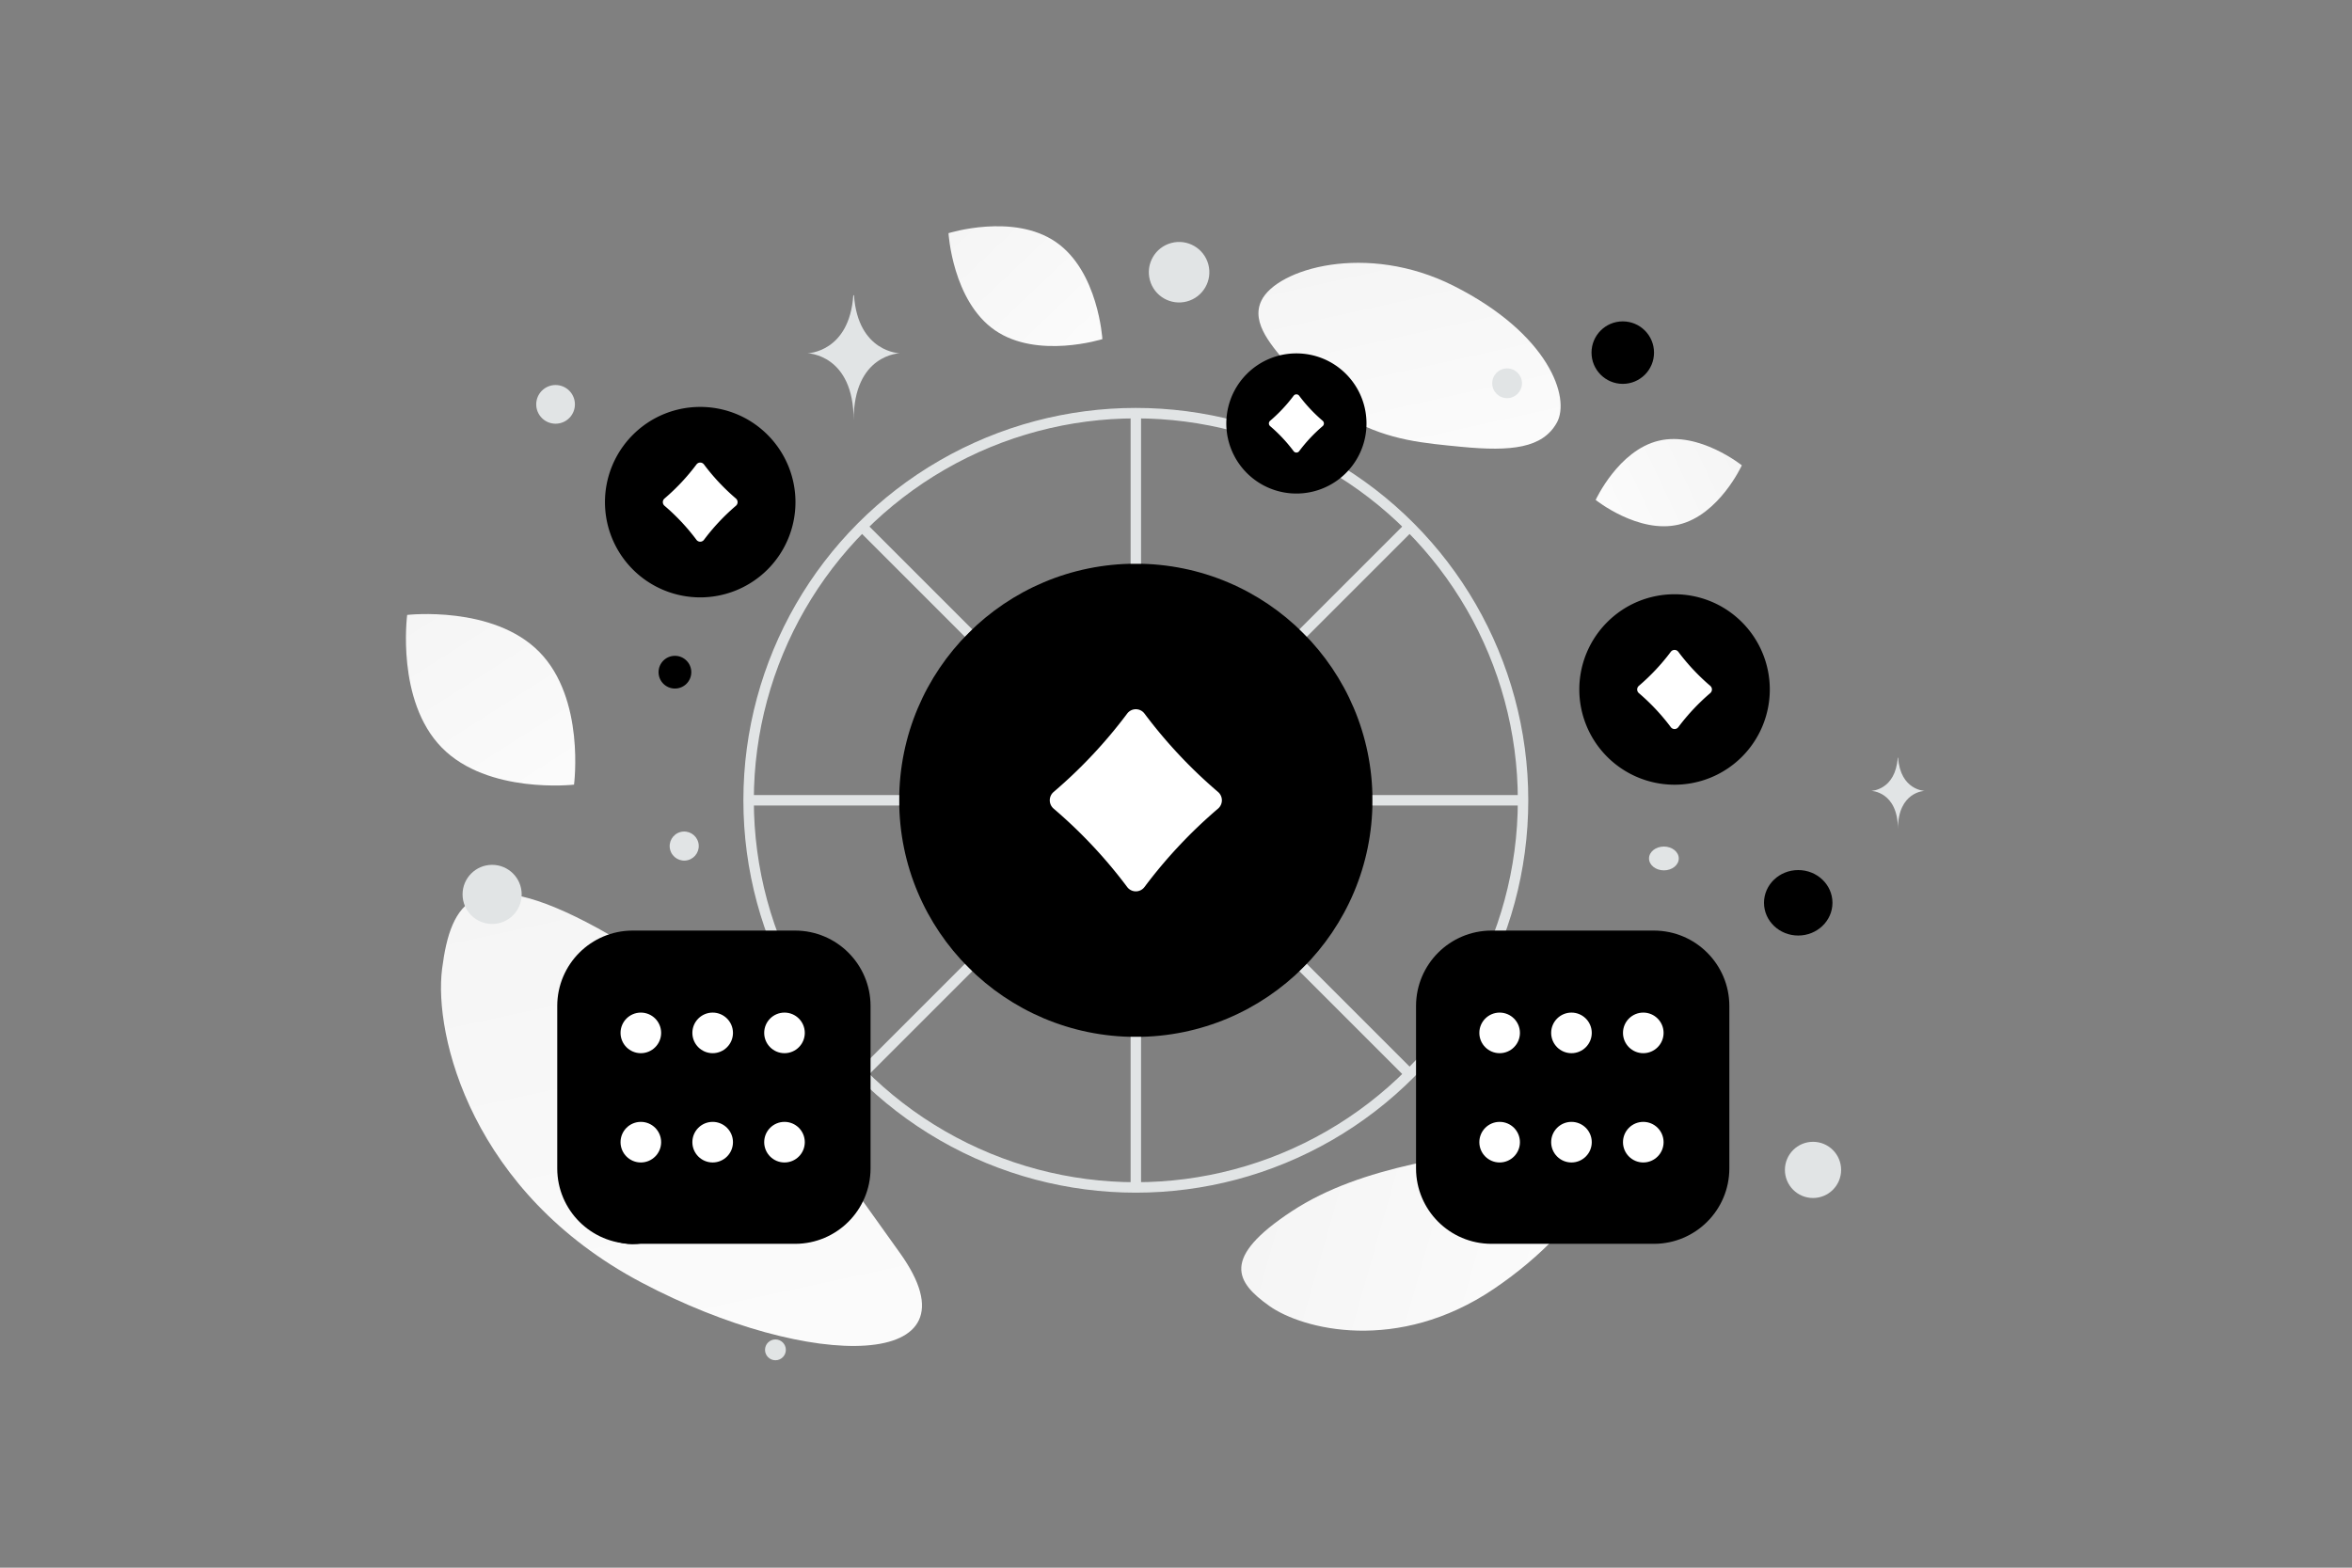<svg width="900" height="600" viewBox="0 0 900 600" fill="none" xmlns="http://www.w3.org/2000/svg"><rect x="0" y="0" width="900" height="600" fill="#808080" stroke="none"/><path fill="transparent" d="M0 0h900v600H0z"/><path d="M595.714 161.796c-5.45 9.726-17.385 11.062-36.506 9.214-14.381-1.393-27.495-2.47-41.877-10.311-10.066-5.485-18.034-12.905-23.85-20.112-6.302-7.807-15.098-16.717-10.786-25.569 5.926-12.16 40.196-22.402 73.473-5.654 36.555 18.404 44.877 42.926 39.546 52.432z" fill="url(#a)"/><path d="M344.424 479.633c-34.372-48.085-69.572-99.191-115.657-124.363-47.535-25.977-56.301-9.967-59.592 15.486-3.29 25.453 11.376 85.759 76.247 120.072 64.889 34.323 131.163 33.808 99.002-11.195z" fill="url(#b)"/><path d="M593.89 437.164c-35.516 4.658-72.884 8.898-99.491 26.357-27.451 18.005-21.392 27.26-8.722 36.281 12.67 9.021 49.099 18.385 85.953-6.511 36.865-24.902 55.498-60.484 22.26-56.127z" fill="url(#c)"/><path d="M642.364 200.774c-15.441 3.658-31.773-9.437-31.773-9.437s8.715-19.019 24.162-22.666c15.441-3.658 31.768 9.426 31.768 9.426s-8.716 19.019-24.157 22.677z" fill="url(#d)"/><path d="M380.737 126.418c16.257 11.198 41.092 3.37 41.092 3.37s-1.538-25.978-17.805-37.165c-16.256-11.197-41.081-3.38-41.081-3.38s1.538 25.978 17.794 37.175z" fill="url(#e)"/><path d="M169.072 286.15c17.623 17.938 50.579 14.156 50.579 14.156s4.361-32.865-13.279-50.791c-17.624-17.937-50.563-14.166-50.563-14.166s-4.361 32.864 13.263 50.801z" fill="url(#f)"/><ellipse cx="688.098" cy="345.528" rx="13.097" ry="12.528" transform="rotate(180 688.098 345.528)" fill="#000"/><ellipse cx="242.058" cy="459.11" rx="17.653" ry="17.083" transform="rotate(180 242.058 459.11)" fill="#000"/><circle r="6.264" transform="matrix(-1 0 0 1 258.264 257.264)" fill="#000"/><circle r="11.958" transform="matrix(-1 0 0 1 620.958 134.958)" fill="#000"/><circle r="10.755" transform="matrix(-1 0 0 1 693.755 447.755)" fill="#E1E4E5"/><circle r="11.313" transform="matrix(-1 0 0 1 188.313 342.312)" fill="#E1E4E5"/><circle r="3.986" transform="matrix(-1 0 0 1 296.724 516.624)" fill="#E1E4E5"/><circle r="5.694" transform="matrix(-1 0 0 1 576.694 146.694)" fill="#E1E4E5"/><circle r="5.565" transform="scale(1 -1) rotate(-75 -80.094 -332.51)" fill="#E1E4E5"/><circle r="7.403" transform="matrix(-1 0 0 1 212.591 154.763)" fill="#E1E4E5"/><ellipse rx="5.694" ry="4.556" transform="matrix(-1 0 0 1 636.695 328.556)" fill="#E1E4E5"/><circle r="11.581" transform="scale(1 -1) rotate(-75 157.704 -346.09)" fill="#E1E4E5"/><path d="M726.174 290h.149c.882 12.499 10.177 12.691 10.177 12.691s-10.25.2-10.25 14.642c0-14.442-10.25-14.642-10.25-14.642s9.291-.192 10.174-12.691zM326.521 113h.257c1.519 21.873 17.528 22.21 17.528 22.21s-17.653.35-17.653 25.623c0-25.273-17.653-25.623-17.653-25.623s16.002-.337 17.521-22.21z" fill="#E1E4E5"/><circle cx="434.63" cy="306.298" r="148.172" stroke="#E1E4E5" stroke-width="4"/><circle cx="434.63" cy="306.298" r="90.55" fill="#000"/><path fill-rule="evenodd" clip-rule="evenodd" d="M437.934 339.495a185.711 185.711 0 0 1 27.982-29.863l.173-.148a4.196 4.196 0 0 0 0-6.377l-.173-.149a185.663 185.663 0 0 1-27.982-29.862 4.126 4.126 0 0 0-6.606 0 185.624 185.624 0 0 1-27.983 29.862l-.172.149a4.192 4.192 0 0 0 0 6.377l.172.148a185.672 185.672 0 0 1 27.983 29.863 4.126 4.126 0 0 0 6.606 0zm-3.306-123.754v-57.623 57.623z" fill="#fff"/><path d="M434.628 215.741v-57.623" stroke="#E1E4E5" stroke-width="4"/><path fill-rule="evenodd" clip-rule="evenodd" d="M434.628 396.845v57.623-57.623z" fill="#fff"/><path d="M434.628 396.845v57.623" stroke="#E1E4E5" stroke-width="4"/><path fill-rule="evenodd" clip-rule="evenodd" d="m539.398 201.518-40.746 40.745 40.746-40.745z" fill="#fff"/><path d="m539.398 201.518-40.746 40.745" stroke="#E1E4E5" stroke-width="4"/><path fill-rule="evenodd" clip-rule="evenodd" d="m370.596 370.32-40.746 40.746 40.746-40.746z" fill="#fff"/><path d="m370.596 370.32-40.746 40.746" stroke="#E1E4E5" stroke-width="4"/><path fill-rule="evenodd" clip-rule="evenodd" d="M582.801 306.296h-57.624 57.624z" fill="#fff"/><path d="M582.801 306.296h-57.624" stroke="#E1E4E5" stroke-width="4"/><path fill-rule="evenodd" clip-rule="evenodd" d="M344.074 306.296H286.45h57.624z" fill="#fff"/><path d="M344.074 306.296H286.45" stroke="#E1E4E5" stroke-width="4"/><path fill-rule="evenodd" clip-rule="evenodd" d="m498.652 370.32 40.746 40.746-40.746-40.746z" fill="#fff"/><path d="m498.652 370.32 40.746 40.746" stroke="#E1E4E5" stroke-width="4"/><path fill-rule="evenodd" clip-rule="evenodd" d="m329.85 201.518 40.746 40.745-40.746-40.745z" fill="#fff"/><path d="m329.85 201.518 40.746 40.745" stroke="#E1E4E5" stroke-width="4"/><path fill-rule="evenodd" clip-rule="evenodd" d="M632.928 360.066h-62.264c-13.739.041-24.866 11.168-24.906 24.906v62.265c.04 13.738 11.167 24.865 24.906 24.906h62.264c13.739-.041 24.866-11.168 24.906-24.906v-62.265c-.04-13.738-11.167-24.865-24.906-24.906z" fill="#000" stroke="#000" stroke-width="7.813" stroke-linecap="round" stroke-linejoin="round"/><circle cx="573.841" cy="395.318" r="7.767" fill="#fff"/><circle cx="573.84" cy="437.142" r="7.767" fill="#fff"/><circle cx="601.325" cy="395.318" r="7.767" fill="#fff"/><circle cx="601.325" cy="437.142" r="7.767" fill="#fff"/><circle cx="628.809" cy="395.318" r="7.767" fill="#fff"/><circle cx="628.809" cy="437.142" r="7.767" fill="#fff"/><path fill-rule="evenodd" clip-rule="evenodd" d="M304.308 360.066h-62.264c-13.738.041-24.866 11.168-24.906 24.906v62.265c.04 13.738 11.168 24.865 24.906 24.906h62.264c13.739-.041 24.866-11.168 24.906-24.906v-62.265c-.04-13.738-11.167-24.865-24.906-24.906z" fill="#000" stroke="#000" stroke-width="7.813" stroke-linecap="round" stroke-linejoin="round"/><circle cx="245.221" cy="395.318" r="7.767" fill="#fff"/><circle cx="245.22" cy="437.142" r="7.767" fill="#fff"/><circle cx="272.705" cy="395.318" r="7.767" fill="#fff"/><circle cx="272.705" cy="437.142" r="7.767" fill="#fff"/><circle cx="300.189" cy="395.318" r="7.767" fill="#fff"/><circle cx="300.189" cy="437.142" r="7.767" fill="#fff"/><path fill-rule="evenodd" clip-rule="evenodd" d="M664.866 239.792a34.071 34.071 0 1 1-48.184 0c13.305-13.305 34.878-13.305 48.184 0z" fill="#000"/><path d="M664.866 239.792a34.071 34.071 0 1 1-48.184 0c13.305-13.305 34.878-13.305 48.184 0" stroke="#000" stroke-width="4.75" stroke-linecap="round" stroke-linejoin="round"/><path fill-rule="evenodd" clip-rule="evenodd" d="M642.208 278.306a80.649 80.649 0 0 1 12.154-12.974l.075-.065a1.821 1.821 0 0 0 0-2.771l-.075-.064a80.69 80.69 0 0 1-12.154-12.974 1.793 1.793 0 0 0-2.869 0 80.69 80.69 0 0 1-12.154 12.974l-.075.065a1.821 1.821 0 0 0 0 2.771l.075.064a80.69 80.69 0 0 1 12.154 12.974 1.79 1.79 0 0 0 2.869 0z" fill="#fff"/><path fill-rule="evenodd" clip-rule="evenodd" d="M513.8 144.343a25.072 25.072 0 1 1-40.891 27.322 25.072 25.072 0 0 1 5.435-27.322c9.791-9.791 25.665-9.791 35.456 0z" fill="#000"/><path d="M513.8 144.343a25.072 25.072 0 1 1-40.891 27.322 25.072 25.072 0 0 1 5.435-27.322c9.791-9.791 25.665-9.791 35.456 0" stroke="#000" stroke-width="3.495" stroke-linecap="round" stroke-linejoin="round"/><path fill-rule="evenodd" clip-rule="evenodd" d="M497.127 172.683a59.339 59.339 0 0 1 8.944-9.547l.055-.047a1.342 1.342 0 0 0 0-2.039l-.055-.047a59.345 59.345 0 0 1-8.944-9.548 1.32 1.32 0 0 0-2.111 0 59.342 59.342 0 0 1-8.943 9.548l-.056.047a1.34 1.34 0 0 0 0 2.039l.056.047a59.384 59.384 0 0 1 8.943 9.548 1.32 1.32 0 0 0 2.111-.001z" fill="#fff"/><path fill-rule="evenodd" clip-rule="evenodd" d="M292.032 168.093a34.072 34.072 0 1 1-48.184 0c13.306-13.305 34.879-13.305 48.184 0z" fill="#000"/><path d="M292.032 168.093a34.072 34.072 0 1 1-48.184 0c13.306-13.305 34.879-13.305 48.184 0" stroke="#000" stroke-width="4.75" stroke-linecap="round" stroke-linejoin="round"/><path fill-rule="evenodd" clip-rule="evenodd" d="M269.374 206.607a80.69 80.69 0 0 1 12.154-12.974l.075-.064a1.825 1.825 0 0 0 0-2.771l-.075-.065a80.649 80.649 0 0 1-12.154-12.974 1.791 1.791 0 0 0-2.869 0 80.697 80.697 0 0 1-12.154 12.975l-.075.064a1.821 1.821 0 0 0 0 2.771l.075.064a80.655 80.655 0 0 1 12.154 12.975 1.792 1.792 0 0 0 2.869-.001z" fill="#fff"/><defs><linearGradient id="a" x1="559.001" y1="224.83" x2="510.427" y2="6.557" gradientUnits="userSpaceOnUse"><stop stop-color="#fff"/><stop offset="1" stop-color="#EEE"/></linearGradient><linearGradient id="b" x1="306.045" y1="637.485" x2="193.275" y2="115.985" gradientUnits="userSpaceOnUse"><stop stop-color="#fff"/><stop offset="1" stop-color="#EEE"/></linearGradient><linearGradient id="c" x1="667.34" y1="502.72" x2="356.333" y2="414.229" gradientUnits="userSpaceOnUse"><stop stop-color="#fff"/><stop offset="1" stop-color="#EEE"/></linearGradient><linearGradient id="d" x1="584.216" y1="209.87" x2="719.389" y2="146.009" gradientUnits="userSpaceOnUse"><stop stop-color="#fff"/><stop offset="1" stop-color="#EEE"/></linearGradient><linearGradient id="e" x1="444.063" y1="163.158" x2="316.097" y2="28.221" gradientUnits="userSpaceOnUse"><stop stop-color="#fff"/><stop offset="1" stop-color="#EEE"/></linearGradient><linearGradient id="f" x1="239.387" y1="347.42" x2="111.978" y2="147.696" gradientUnits="userSpaceOnUse"><stop stop-color="#fff"/><stop offset="1" stop-color="#EEE"/></linearGradient></defs></svg>